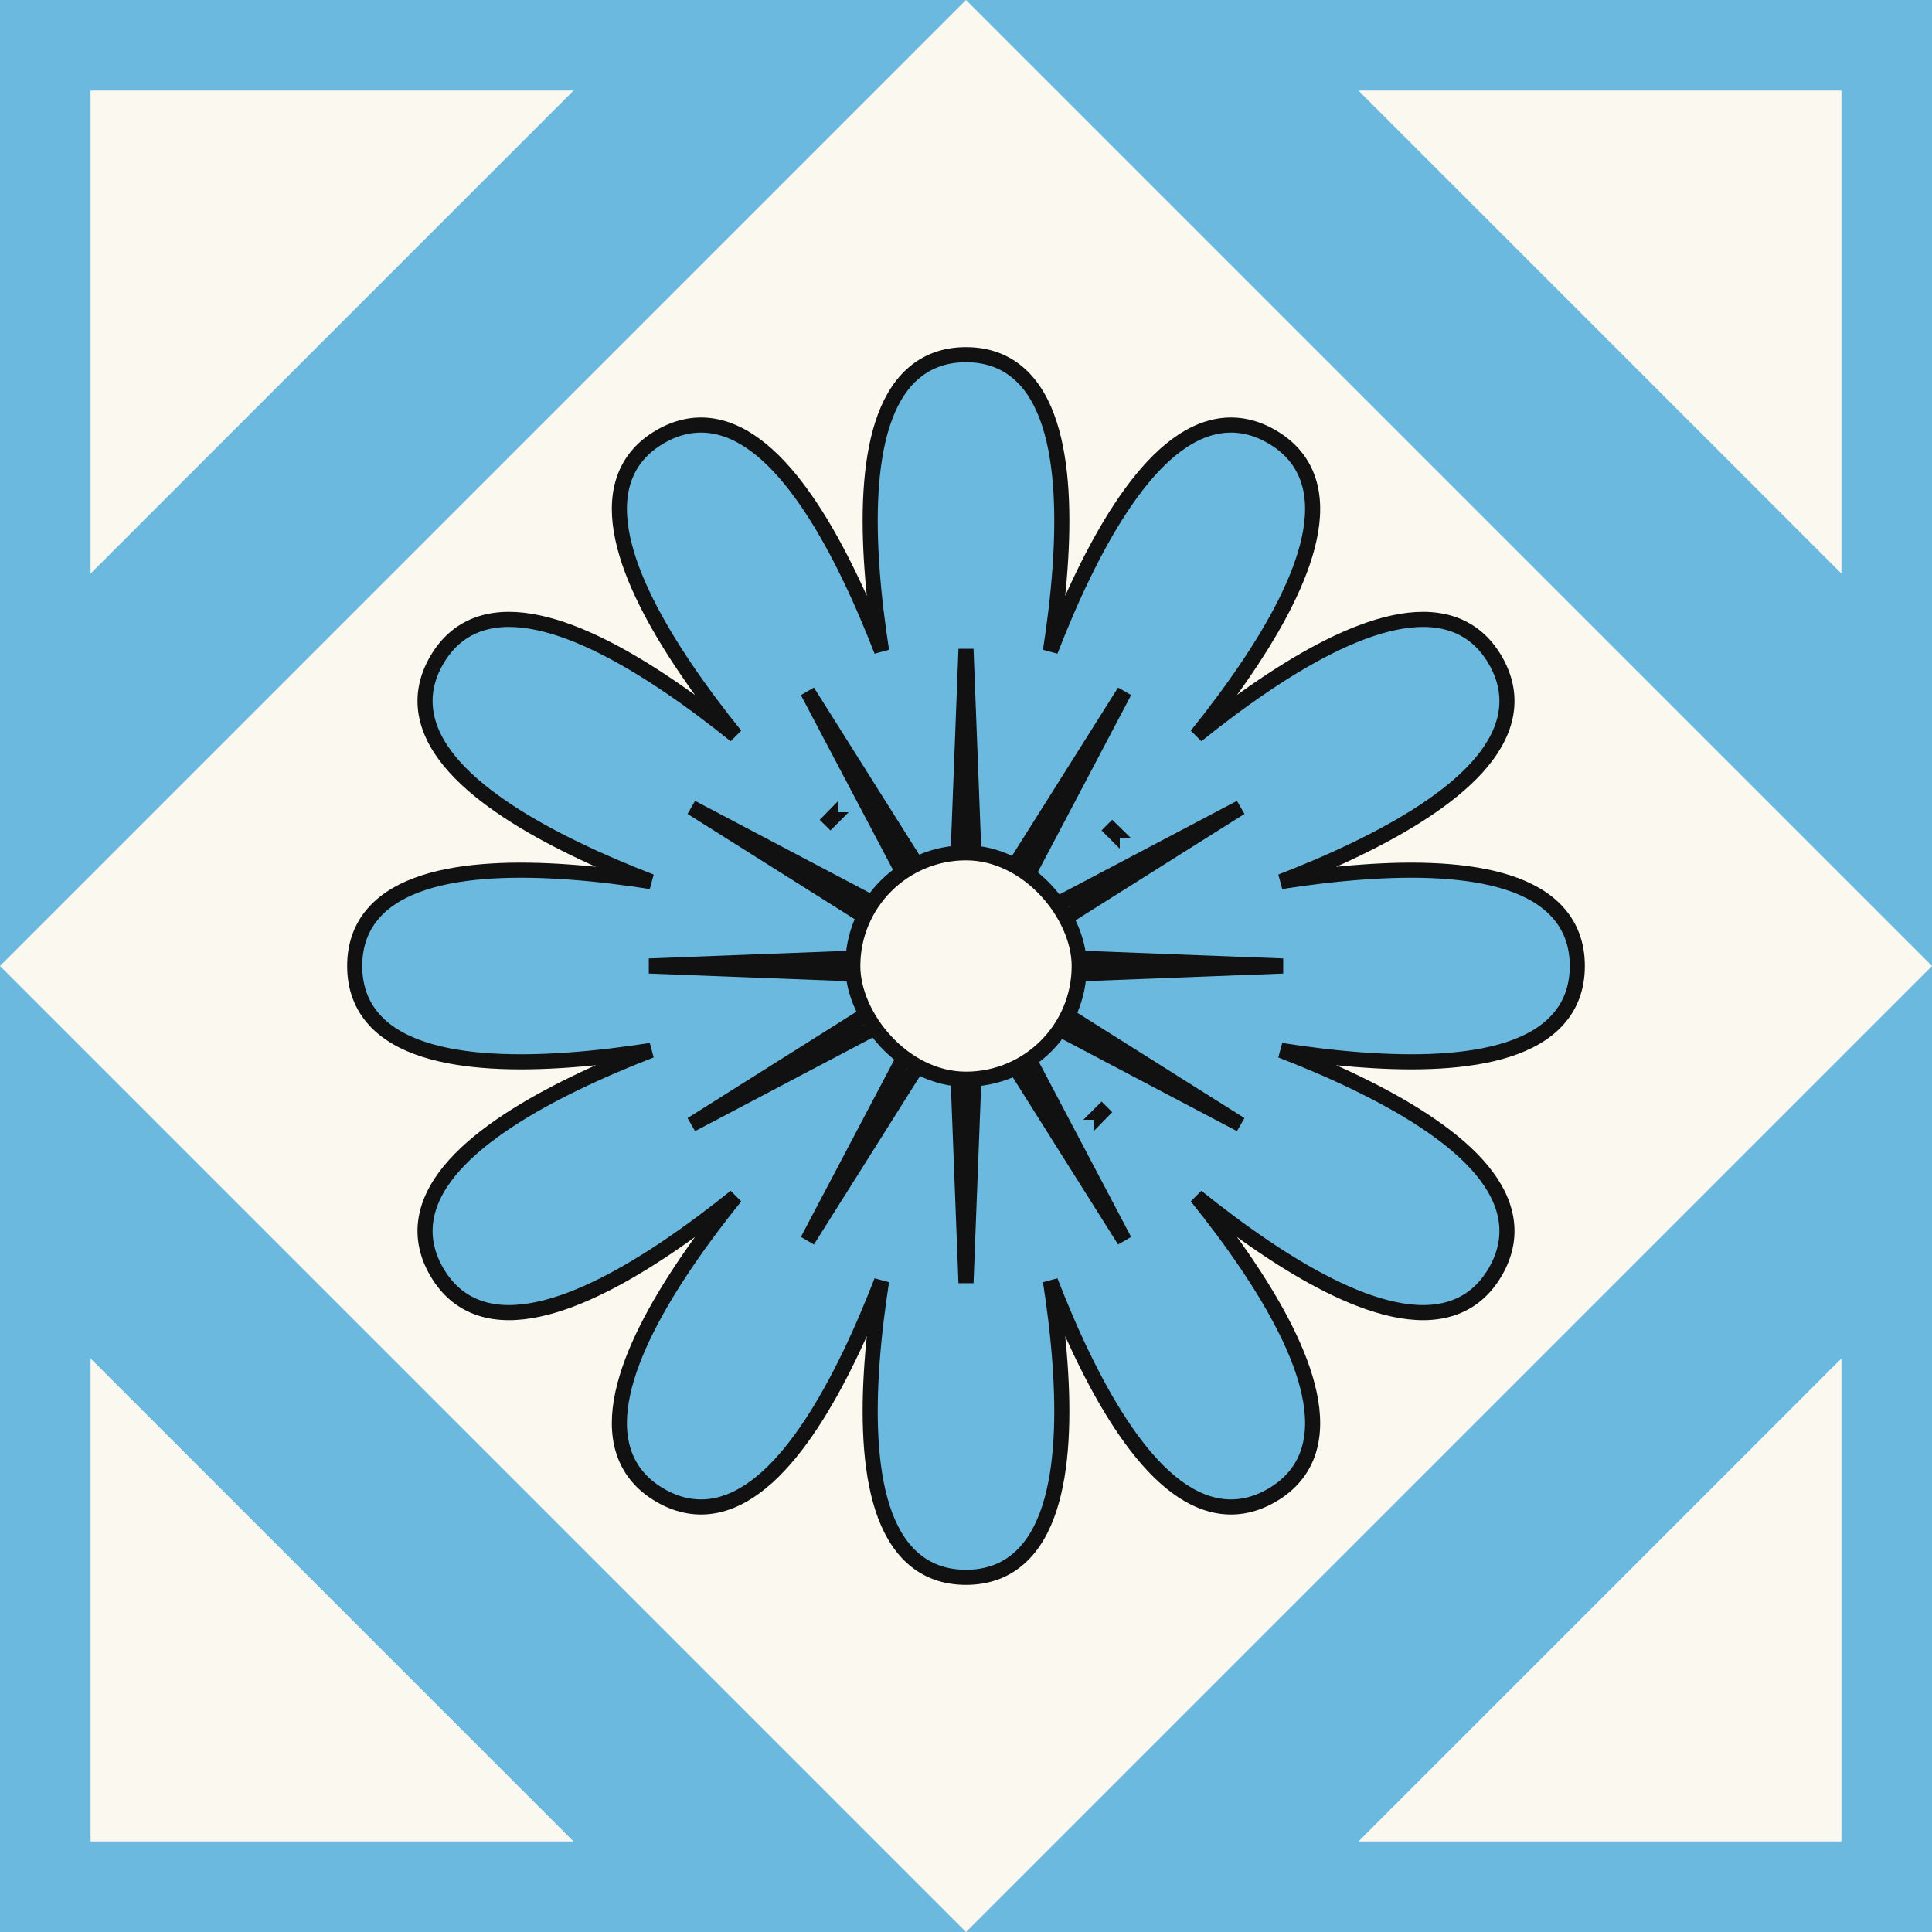 <svg width="64" height="64" viewBox="0 0 64 64" fill="none" xmlns="http://www.w3.org/2000/svg">
<rect x="0" y="0" width="64" height="64" fill="#808080" stroke="none"/>
<g clip-path="url(#clip0_379_2447)">
<rect width="64" height="64" fill="#6CB9E0"/>
<rect width="45.255" height="45.255" transform="translate(0 32) rotate(-45)" fill="#FBF8EF"/>
<path d="M44.962 35.888C44.119 35.478 43.252 35.112 42.436 34.796C43.3 34.931 44.234 35.048 45.17 35.114C46.881 35.237 48.623 35.194 49.948 34.767C50.612 34.553 51.189 34.237 51.6 33.78C52.017 33.319 52.25 32.728 52.25 32C52.25 31.271 52.017 30.681 51.6 30.22C51.189 29.763 50.612 29.447 49.948 29.233C48.623 28.806 46.881 28.763 45.17 28.886C44.234 28.952 43.3 29.069 42.436 29.204C43.252 28.888 44.119 28.522 44.962 28.112C46.506 27.362 47.993 26.454 48.927 25.423C49.395 24.905 49.736 24.343 49.864 23.742C49.994 23.134 49.901 22.506 49.537 21.875C49.173 21.244 48.676 20.85 48.084 20.658C47.499 20.468 46.842 20.483 46.16 20.63C44.8 20.922 43.269 21.756 41.848 22.718C41.072 23.243 40.321 23.812 39.64 24.36C40.188 23.679 40.757 22.928 41.282 22.152C42.244 20.731 43.078 19.201 43.37 17.84C43.517 17.158 43.532 16.501 43.342 15.916C43.15 15.324 42.756 14.827 42.125 14.463C41.494 14.099 40.866 14.006 40.258 14.136C39.657 14.264 39.095 14.605 38.577 15.073C37.546 16.007 36.638 17.494 35.888 19.038C35.478 19.881 35.112 20.748 34.796 21.564C34.931 20.7 35.048 19.765 35.114 18.83C35.237 17.119 35.194 15.377 34.767 14.052C34.553 13.388 34.237 12.811 33.78 12.4C33.319 11.983 32.728 11.75 32 11.75C31.271 11.75 30.681 11.983 30.22 12.4C29.763 12.811 29.447 13.388 29.233 14.052C28.806 15.377 28.763 17.119 28.886 18.83C28.952 19.765 29.069 20.7 29.204 21.564C28.888 20.748 28.522 19.881 28.112 19.038C27.362 17.494 26.454 16.007 25.423 15.073C24.905 14.605 24.343 14.264 23.742 14.136C23.134 14.006 22.506 14.099 21.875 14.463C21.244 14.827 20.85 15.324 20.658 15.916C20.468 16.501 20.483 17.158 20.63 17.84C20.922 19.201 21.756 20.731 22.718 22.152C23.243 22.928 23.812 23.679 24.36 24.36C23.679 23.812 22.928 23.243 22.152 22.718C20.731 21.756 19.201 20.922 17.84 20.63C17.158 20.483 16.501 20.468 15.916 20.658C15.324 20.85 14.827 21.244 14.463 21.875C14.099 22.506 14.006 23.134 14.136 23.742C14.264 24.343 14.605 24.905 15.073 25.423C16.007 26.454 17.494 27.362 19.038 28.112C19.881 28.522 20.748 28.888 21.564 29.204C20.7 29.069 19.765 28.952 18.83 28.886C17.119 28.763 15.377 28.806 14.052 29.233C13.388 29.447 12.811 29.763 12.4 30.22C11.983 30.681 11.75 31.271 11.75 32C11.75 32.728 11.983 33.319 12.4 33.78C12.811 34.237 13.388 34.553 14.052 34.767C15.377 35.194 17.119 35.237 18.83 35.114C19.765 35.048 20.7 34.931 21.564 34.796C20.748 35.112 19.881 35.478 19.038 35.888C17.494 36.638 16.007 37.546 15.073 38.577C14.605 39.095 14.264 39.657 14.136 40.258C14.006 40.866 14.099 41.494 14.463 42.125C14.827 42.756 15.324 43.15 15.916 43.342C16.501 43.532 17.158 43.517 17.84 43.37C19.201 43.078 20.731 42.244 22.152 41.282C22.928 40.757 23.679 40.188 24.36 39.64C23.812 40.321 23.243 41.072 22.718 41.848C21.756 43.269 20.922 44.8 20.63 46.16C20.483 46.842 20.468 47.499 20.658 48.084C20.85 48.676 21.244 49.173 21.875 49.537C22.506 49.901 23.134 49.994 23.742 49.864C24.343 49.736 24.905 49.395 25.423 48.927C26.454 47.993 27.362 46.506 28.112 44.962C28.522 44.119 28.888 43.252 29.204 42.436C29.069 43.3 28.952 44.234 28.886 45.17C28.763 46.881 28.806 48.623 29.233 49.948C29.447 50.612 29.763 51.189 30.22 51.6C30.681 52.017 31.271 52.25 32 52.25C32.728 52.25 33.319 52.017 33.78 51.6C34.237 51.189 34.553 50.612 34.767 49.948C35.194 48.623 35.237 46.881 35.114 45.17C35.048 44.234 34.931 43.3 34.796 42.436C35.112 43.252 35.478 44.119 35.888 44.962C36.638 46.506 37.546 47.993 38.577 48.927C39.095 49.395 39.657 49.736 40.258 49.864C40.866 49.994 41.494 49.901 42.125 49.537C42.756 49.173 43.15 48.676 43.342 48.084C43.532 47.499 43.517 46.842 43.37 46.16C43.078 44.8 42.244 43.269 41.282 41.848C40.757 41.072 40.188 40.321 39.64 39.64C40.321 40.188 41.072 40.757 41.848 41.282C43.269 42.244 44.8 43.078 46.16 43.37C46.842 43.517 47.499 43.532 48.084 43.342C48.676 43.15 49.173 42.756 49.537 42.125C49.901 41.494 49.994 40.866 49.864 40.258C49.736 39.657 49.395 39.095 48.927 38.577C47.993 37.546 46.506 36.638 44.962 35.888ZM36.667 36.667C36.514 36.819 36.493 36.84 36.491 36.843L36.49 36.844L36.49 36.844L36.49 36.844L36.491 36.844L36.492 36.845L36.492 36.846L36.667 36.667ZM27.333 27.333C27.485 27.181 27.506 27.16 27.509 27.157L27.51 27.156L27.51 27.156L27.509 27.156L27.509 27.156L27.508 27.155L27.508 27.154L27.333 27.333ZM36.667 27.333C36.819 27.486 36.84 27.506 36.843 27.509L36.844 27.51L36.844 27.51L36.844 27.509L36.844 27.509L36.845 27.508L36.846 27.508L36.667 27.333Z" fill="#6CB9E0" stroke="#111111" stroke-width="0.5"/>
<path d="M32.322 29.875L32.353 30.682L32.783 29.998L37.249 22.909L33.342 30.321L32.965 31.035L33.679 30.658L41.092 26.751L34.002 31.216L33.318 31.647L34.125 31.678L42.498 32L34.125 32.322L33.318 32.353L34.002 32.783L41.092 37.249L33.679 33.342L32.965 32.965L33.342 33.679L37.249 41.092L32.783 34.002L32.353 33.318L32.322 34.125L32 42.498L31.678 34.125L31.647 33.318L31.216 34.002L26.751 41.092L30.658 33.679L31.035 32.965L30.321 33.342L22.909 37.249L29.998 32.783L30.682 32.353L29.875 32.322L21.502 32L29.875 31.678L30.682 31.647L29.998 31.216L22.909 26.751L30.321 30.658L31.035 31.035L30.658 30.321L26.751 22.909L31.216 29.998L31.647 30.682L31.678 29.875L32 21.502L32.322 29.875Z" stroke="#111111" stroke-width="0.5"/>
<rect x="28.25" y="28.25" width="7.5" height="7.5" rx="3.75" fill="#FBF8EF" stroke="#111111" stroke-width="0.5"/>
<path d="M61 45V61H45L61 45Z" fill="#FBF8EF"/>
<path d="M45 3H61V19L45 3Z" fill="#FBF8EF"/>
<path d="M19 3H3V19L19 3Z" fill="#FBF8EF"/>
<path d="M19 61H3V45L19 61Z" fill="#FBF8EF"/>
</g>
<defs>
<clipPath id="clip0_379_2447">
<rect width="64" height="64" fill="white"/>
</clipPath>
</defs>
</svg>
